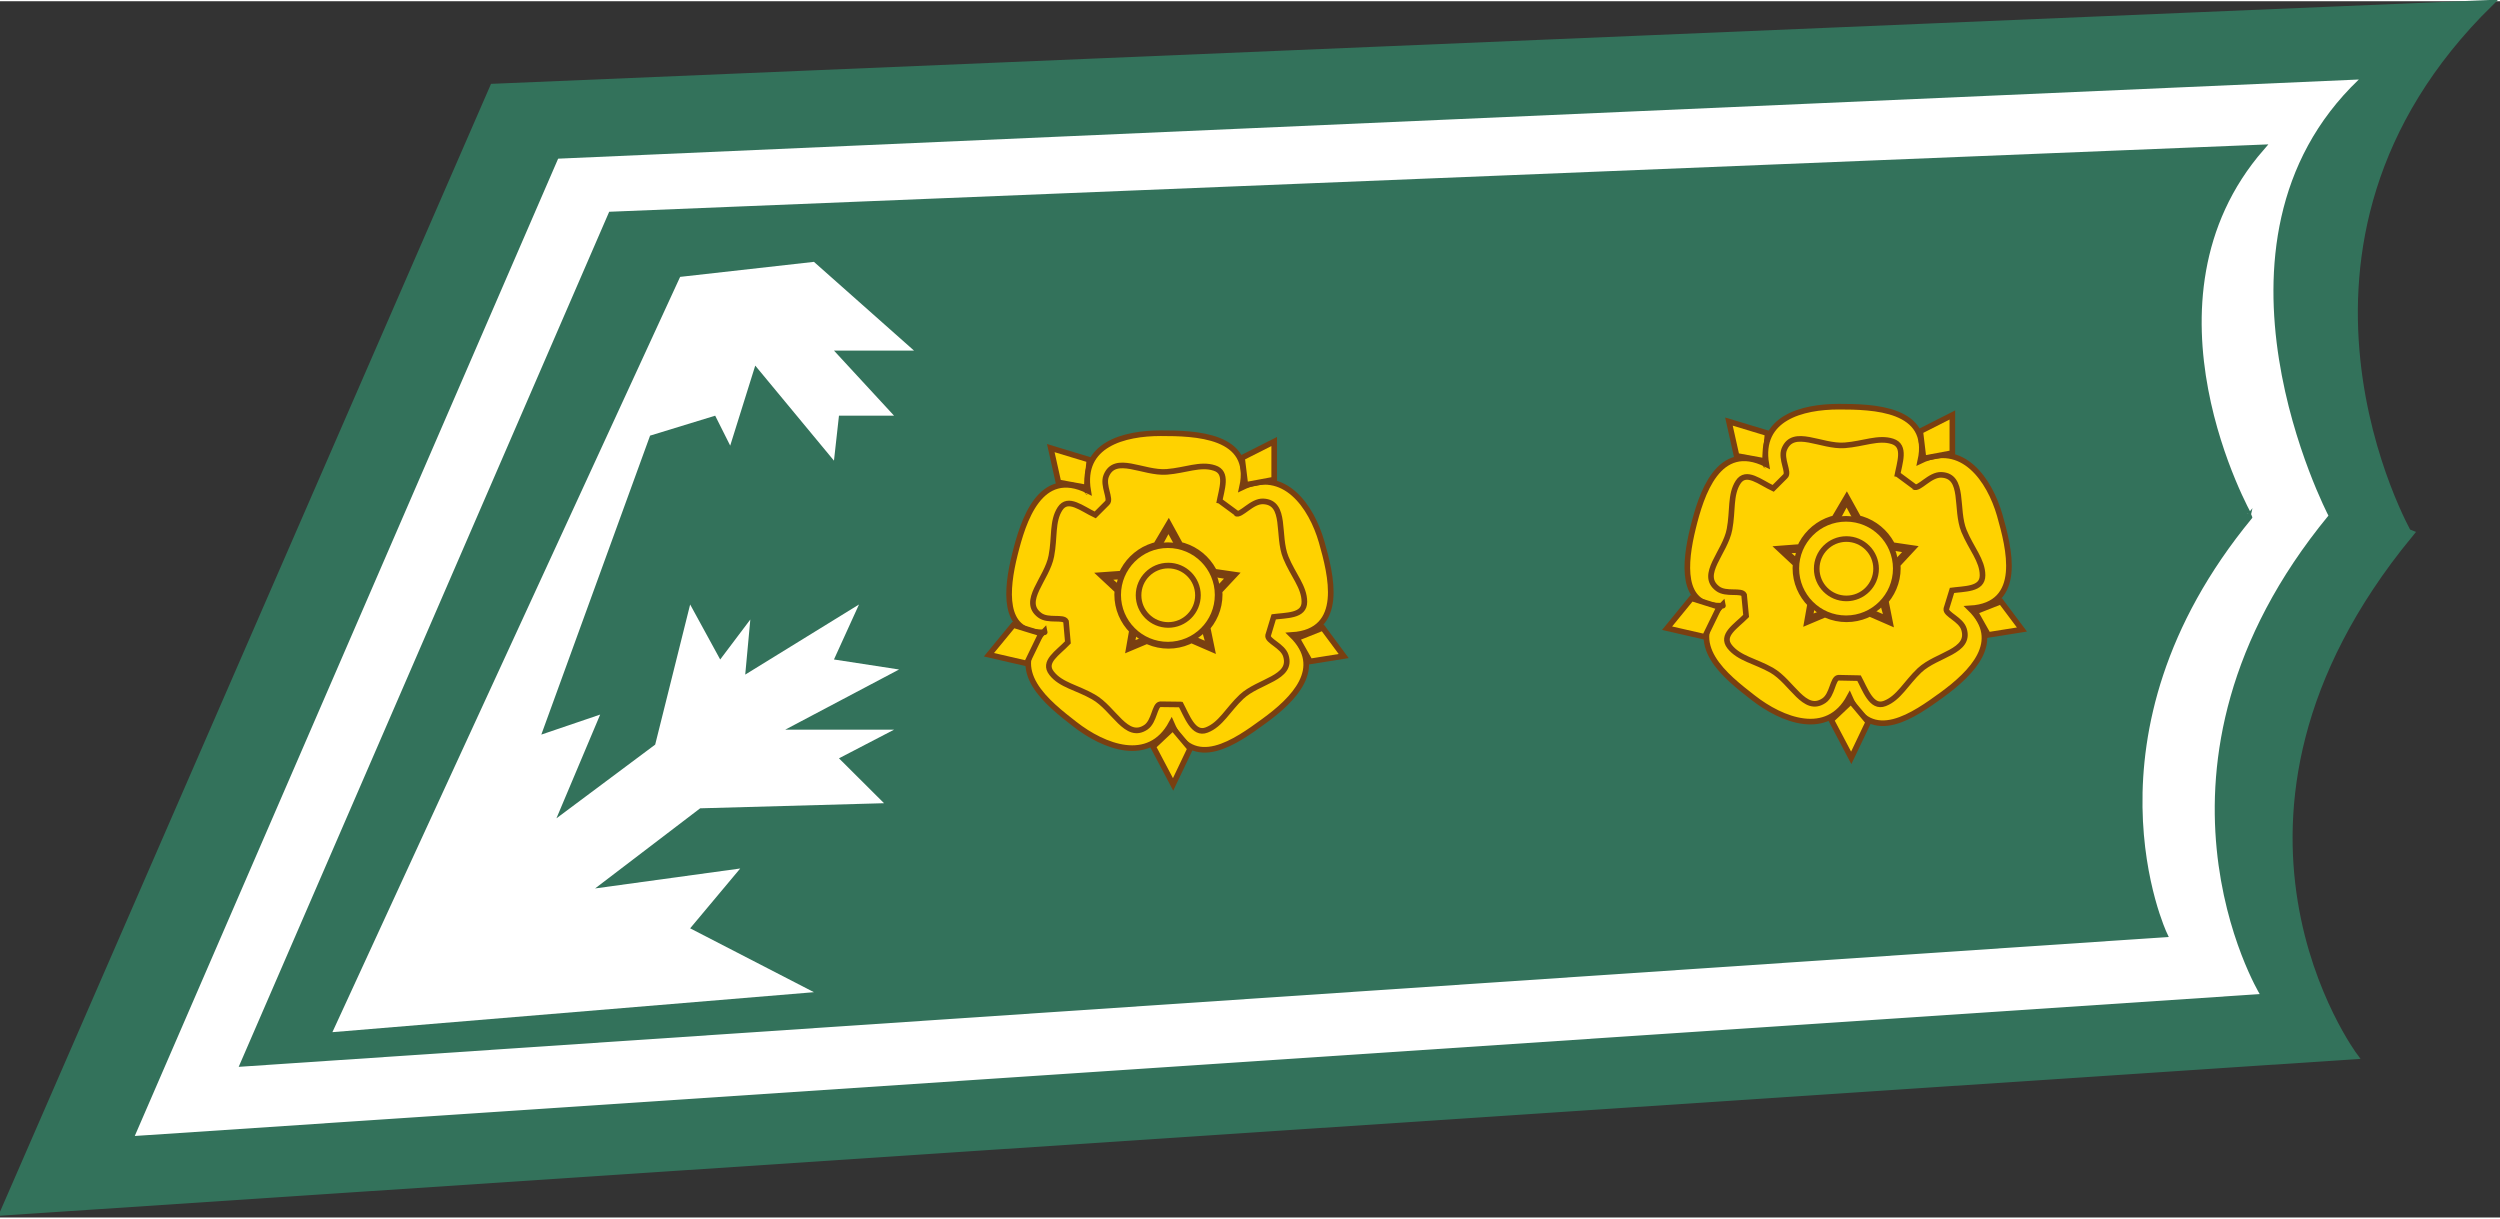 <?xml version="1.0" encoding="UTF-8" standalone="no"?>
<!-- Created with Inkscape (http://www.inkscape.org/) -->
<svg
   xmlns:svg="http://www.w3.org/2000/svg"
   xmlns="http://www.w3.org/2000/svg"
   xmlns:xlink="http://www.w3.org/1999/xlink"
   version="1.0"
   width="451.573"
   height="220.138"
   viewBox="0 0 28.456 13.844"
   id="Layer_1"
   xml:space="preserve"><rect x="0" y="0" width="28.456" height="13.844" fill="#333333" stroke="none"/><defs
   id="defs132" />
<path
   d="M 28.348,0.02 L 5.612,0.974 L 0.034,13.787 L 26.803,12.008 C 26.803,12.008 24.773,9.305 27.427,6.075 C 27.425,6.075 25.534,2.776 28.348,0.02 z "
   style="fill:#33725b;fill-rule:evenodd"
   id="path3" />
<path
   d="M 28.348,0.02 L 5.612,0.974 L 0.034,13.787 L 26.803,12.008 C 26.803,12.008 24.773,9.305 27.427,6.075 C 27.425,6.075 25.534,2.776 28.348,0.02 z "
   style="fill:none;stroke:#33725b;stroke-width:0.069;stroke-miterlimit:3.864"
   id="path5" />
<path
   d="M 26.849,0.891 L 6.353,1.792 L 1.534,12.916 L 25.721,11.301 C 25.721,11.301 24.154,8.713 26.503,5.855 C 26.503,5.854 24.887,2.763 26.849,0.891"
   style="fill:white;fill-rule:evenodd"
   id="path7" />
<path
   d="M 25.741,1.667 L 6.957,2.43 L 2.771,12.091 L 24.633,10.62 C 24.633,10.62 23.561,8.349 25.604,5.866 C 25.604,5.867 24.216,3.42 25.741,1.667 z "
   style="fill:#33725b;fill-rule:evenodd"
   id="path9" />
<path
   d="M 25.741,1.667 L 6.957,2.43 L 2.771,12.091 L 24.633,10.62 C 24.633,10.62 23.561,8.349 25.604,5.866 C 25.604,5.867 24.216,3.42 25.741,1.667 z "
   style="fill:none;stroke:#33725b;stroke-width:0.069;stroke-miterlimit:3.864"
   id="path11" />
<polygon
   points="20.11,5.251 19.787,5.192 19.7,4.802 20.14,4.935 20.11,5.251 "
   transform="translate(-2.04995e-2,-1.753749e-2)"
   style="fill:#ffd200"
   id="polygon13" />
<polygon
   points="20.11,5.251 19.787,5.192 19.7,4.802 20.14,4.935 20.11,5.251 "
   transform="translate(-2.04995e-2,-1.753749e-2)"
   style="fill:none;stroke:#793f11;stroke-width:0.064;stroke-miterlimit:3.864"
   id="polygon15" />
<path
   d="M 19.57,6.88 C 19.131,6.88 19.171,6.401 19.271,5.995 C 19.363,5.621 19.555,4.995 20.105,5.271 C 20.015,4.744 20.512,4.615 20.931,4.615 C 21.316,4.615 21.992,4.63 21.858,5.232 C 22.338,5 22.646,5.448 22.762,5.851 C 22.866,6.219 23.04,6.875 22.424,6.911 C 22.806,7.284 22.445,7.645 22.108,7.892 C 21.797,8.117 21.297,8.484 21.052,7.918 C 20.799,8.388 20.282,8.184 19.953,7.926 C 19.651,7.69 19.16,7.318 19.596,6.879 C 19.596,6.88 19.645,6.88 19.57,6.88 z "
   style="fill:#ffd200;fill-rule:evenodd"
   id="path17" />
<path
   d="M 19.57,6.88 C 19.131,6.88 19.171,6.401 19.271,5.995 C 19.363,5.621 19.555,4.995 20.105,5.271 C 20.015,4.744 20.512,4.615 20.931,4.615 C 21.316,4.615 21.992,4.63 21.858,5.232 C 22.338,5 22.646,5.448 22.762,5.851 C 22.866,6.219 23.04,6.875 22.424,6.911 C 22.806,7.284 22.445,7.645 22.108,7.892 C 21.797,8.117 21.297,8.484 21.052,7.918 C 20.799,8.388 20.282,8.184 19.953,7.926 C 19.651,7.69 19.16,7.318 19.596,6.879 C 19.596,6.88 19.645,6.88 19.57,6.88 z "
   style="fill:none;stroke:#793f11;stroke-width:0.064;stroke-miterlimit:3.864"
   id="path19" />
<g
   transform="translate(-2.04995e-2,-1.753749e-2)"
   id="g21">
	<defs
   id="defs23">
		<path
   d="M 20.456,6.471 C 20.456,6.149 20.717,5.886 21.039,5.886 C 21.361,5.886 21.622,6.149 21.622,6.471 C 21.622,6.792 21.361,7.053 21.039,7.053 C 20.717,7.053 20.456,6.792 20.456,6.471"
   id="XMLID_1_" />
	</defs>
	<clipPath
   id="XMLID_5_">
		<use
   id="use27"
   x="0"
   y="0"
   width="28.456"
   height="13.844"
   xlink:href="#XMLID_1_" />
	</clipPath>
	<path
   d="M 21.621,6.471 L 21.621,6.471 C 21.621,6.792 21.36,7.053 21.038,7.053 C 20.716,7.053 20.455,6.792 20.455,6.471 C 20.455,6.149 20.716,5.889 21.038,5.889 C 21.36,5.889 21.621,6.148 21.621,6.471 M 21.794,6.497 C 21.794,6.083 21.459,5.748 21.045,5.748 C 20.631,5.748 20.296,6.083 20.296,6.497 C 20.296,6.911 20.631,7.246 21.045,7.246 C 21.459,7.246 21.794,6.911 21.794,6.497"
   style="fill:#ffd200"
   clip-path="url(#XMLID_5_)"
   id="path29" />
	<path
   d="M 21.455,6.471 L 21.455,6.471 C 21.455,6.7 21.268,6.887 21.038,6.887 C 20.809,6.887 20.622,6.7 20.622,6.471 C 20.622,6.242 20.809,6.055 21.038,6.055 C 21.269,6.055 21.455,6.241 21.455,6.471 M 21.628,6.467 C 21.628,6.145 21.367,5.884 21.045,5.884 C 20.723,5.884 20.462,6.145 20.462,6.467 C 20.462,6.789 20.723,7.05 21.045,7.05 C 21.367,7.05 21.628,6.789 21.628,6.467"
   style="fill:#ffdb5d"
   clip-path="url(#XMLID_5_)"
   id="path31" />
	<path
   d="M 21.288,6.471 L 21.288,6.471 C 21.288,6.608 21.176,6.721 21.038,6.721 C 20.9,6.721 20.788,6.608 20.788,6.471 C 20.788,6.333 20.9,6.221 21.038,6.221 C 21.176,6.221 21.288,6.333 21.288,6.471 M 21.431,6.467 C 21.431,6.237 21.245,6.051 21.015,6.051 C 20.786,6.051 20.599,6.237 20.599,6.467 C 20.599,6.697 20.786,6.883 21.015,6.883 C 21.245,6.883 21.431,6.697 21.431,6.467"
   style="fill:#ffe693"
   clip-path="url(#XMLID_5_)"
   id="path33" />
	<path
   d="M 21.121,6.471 L 21.121,6.471 C 21.121,6.518 21.084,6.555 21.038,6.555 C 20.992,6.555 20.955,6.518 20.955,6.471 C 20.955,6.425 20.992,6.387 21.038,6.387 C 21.084,6.387 21.121,6.425 21.121,6.471 M 21.295,6.467 C 21.295,6.329 21.184,6.217 21.045,6.217 C 20.907,6.217 20.795,6.329 20.795,6.467 C 20.795,6.606 20.907,6.717 21.045,6.717 C 21.184,6.717 21.295,6.605 21.295,6.467"
   style="fill:#fff1c7"
   clip-path="url(#XMLID_5_)"
   id="path35" />
	<path
   d="M 21.128,6.467 C 21.128,6.421 21.091,6.384 21.045,6.384 C 20.999,6.384 20.962,6.421 20.962,6.467 C 20.962,6.514 20.999,6.55 21.045,6.55 C 21.091,6.55 21.128,6.514 21.128,6.467"
   style="fill:white"
   clip-path="url(#XMLID_5_)"
   id="path37" />
</g>
<path
   d="M 21.169,7.705 L 20.924,7.7 C 20.858,7.709 20.86,7.894 20.761,7.961 C 20.538,8.112 20.398,7.748 20.166,7.615 C 19.98,7.51 19.794,7.481 19.688,7.347 C 19.585,7.216 19.756,7.117 19.875,6.997 L 19.852,6.757 C 19.823,6.697 19.648,6.759 19.552,6.687 C 19.337,6.527 19.637,6.276 19.686,6.011 C 19.726,5.802 19.692,5.616 19.784,5.474 C 19.875,5.335 20.032,5.474 20.183,5.545 L 20.32,5.408 C 20.372,5.365 20.265,5.212 20.309,5.1 C 20.41,4.851 20.73,5.075 20.997,5.055 C 21.209,5.039 21.381,4.958 21.541,5.01 C 21.698,5.061 21.622,5.25 21.593,5.414 M 22.223,6.692 L 22.154,6.916 C 22.142,6.98 22.32,7.033 22.355,7.148 C 22.434,7.405 22.046,7.432 21.849,7.616 C 21.695,7.762 21.613,7.932 21.454,7.993 C 21.3,8.053 21.232,7.834 21.151,7.687 M 21.593,5.379 L 21.808,5.538 M 21.785,5.528 C 21.843,5.562 21.966,5.384 22.099,5.391 C 22.367,5.404 22.253,5.782 22.355,6.03 C 22.436,6.227 22.566,6.365 22.566,6.534 C 22.566,6.7 22.363,6.685 22.197,6.709 M 20.608,6.836 L 20.567,7.068 L 20.799,6.97 M 20.447,6.414 L 20.25,6.23 L 20.515,6.21 M 20.875,5.891 L 21.021,5.643 L 21.162,5.898 M 21.459,6.796 L 21.514,7.073 L 21.259,6.962 M 21.523,6.188 L 21.774,6.225 L 21.602,6.41 M 20.436,6.453 C 20.436,6.131 20.697,5.868 21.018,5.868 C 21.34,5.868 21.602,6.131 21.602,6.453 C 21.602,6.774 21.34,7.035 21.018,7.035 C 20.697,7.035 20.436,6.774 20.436,6.453 z "
   style="fill:none;stroke:#793f11;stroke-width:0.064;stroke-miterlimit:3.864"
   id="path39" />
<polygon
   points="21.915,5.221 21.878,4.912 22.243,4.727 22.243,5.16 21.915,5.221 "
   transform="translate(-2.04995e-2,-1.753749e-2)"
   style="fill:#ffd200;fill-rule:evenodd"
   id="polygon41" />
<polygon
   points="21.915,5.221 21.878,4.912 22.243,4.727 22.243,5.16 21.915,5.221 "
   transform="translate(-2.04995e-2,-1.753749e-2)"
   style="fill:none;stroke:#793f11;stroke-width:0.064;stroke-miterlimit:3.864"
   id="polygon43" />
<polygon
   points="19.59,6.913 19.425,7.252 18.996,7.154 19.274,6.814 19.59,6.913 "
   transform="translate(-2.04995e-2,-1.753749e-2)"
   style="fill:#ffd200"
   id="polygon45" />
<polygon
   points="19.59,6.913 19.425,7.252 18.996,7.154 19.274,6.814 19.59,6.913 "
   transform="translate(-2.04995e-2,-1.753749e-2)"
   style="fill:none;stroke:#793f11;stroke-width:0.064;stroke-miterlimit:3.864"
   id="polygon47" />
<polygon
   points="22.502,6.966 22.796,6.85 23.035,7.169 22.651,7.23 22.502,6.966 "
   transform="translate(-2.04995e-2,-1.753749e-2)"
   style="fill:#ffd200"
   id="polygon49" />
<polygon
   points="22.502,6.966 22.796,6.85 23.035,7.169 22.651,7.23 22.502,6.966 "
   transform="translate(-2.04995e-2,-1.753749e-2)"
   style="fill:none;stroke:#793f11;stroke-width:0.064;stroke-miterlimit:3.864"
   id="polygon51" />
<polygon
   points="21.089,7.988 21.286,8.223 21.092,8.63 20.865,8.2 21.089,7.988 "
   transform="translate(-2.04995e-2,-1.753749e-2)"
   style="fill:#ffd200"
   id="polygon53" />
<polygon
   points="21.089,7.988 21.286,8.223 21.092,8.63 20.865,8.2 21.089,7.988 "
   transform="translate(-2.04995e-2,-1.753749e-2)"
   style="fill:none;stroke:#793f11;stroke-width:0.064;stroke-miterlimit:3.864"
   id="polygon55" />
<path
   d="M 20.104,5.293 C 20.102,5.277 20.099,5.292 20.096,5.278"
   style="fill:none;stroke:#793f11;stroke-width:0.064;stroke-miterlimit:3.864"
   id="path57" />
<polygon
   points="21.039,5.713 20.899,5.973 20.569,6.259 20.331,6.273 20.521,6.434 20.654,6.868 20.621,7.037 20.835,6.955 21.264,6.947 21.501,7.049 21.435,6.809 21.554,6.459 21.735,6.266 21.509,6.229 21.159,5.936 21.039,5.713 "
   transform="translate(-2.04995e-2,-1.753749e-2)"
   style="fill:#ffd200;fill-rule:evenodd"
   id="polygon59" />
<polygon
   points="21.039,5.713 20.899,5.973 20.569,6.259 20.331,6.273 20.521,6.434 20.654,6.868 20.621,7.037 20.835,6.955 21.264,6.947 21.501,7.049 21.435,6.809 21.554,6.459 21.735,6.266 21.509,6.229 21.159,5.936 21.039,5.713 "
   transform="translate(-2.04995e-2,-1.753749e-2)"
   style="fill:none;stroke:#793f11;stroke-width:0.064;stroke-miterlimit:3.864"
   id="polygon61" />
<circle
   cx="21.033"
   cy="6.475"
   r="0.566"
   transform="translate(-2.04995e-2,-1.753749e-2)"
   style="fill:#ffd200"
   id="circle63" />
<circle
   cx="21.033"
   cy="6.475"
   r="0.566"
   transform="translate(-2.04995e-2,-1.753749e-2)"
   style="fill:none;stroke:#793f11;stroke-width:0.064;stroke-miterlimit:3.864"
   id="circle65" />
<circle
   cx="21.037"
   cy="6.477"
   r="0.338"
   transform="translate(-2.04995e-2,-1.753749e-2)"
   style="fill:#ffd200"
   id="circle67" />
<circle
   cx="21.037"
   cy="6.477"
   r="0.338"
   transform="translate(-2.04995e-2,-1.753749e-2)"
   style="fill:none;stroke:#793f11;stroke-width:0.064;stroke-miterlimit:3.864"
   id="circle69" />
<polygon
   points="12.39,5.553 12.068,5.494 11.981,5.104 12.42,5.237 12.39,5.553 "
   transform="translate(-2.04995e-2,-1.753749e-2)"
   style="fill:#ffd200"
   id="polygon71" />
<polygon
   points="12.39,5.553 12.068,5.494 11.981,5.104 12.42,5.237 12.39,5.553 "
   transform="translate(-2.04995e-2,-1.753749e-2)"
   style="fill:none;stroke:#793f11;stroke-width:0.064;stroke-miterlimit:3.864"
   id="polygon73" />
<path
   d="M 11.851,7.183 C 11.412,7.183 11.45,6.703 11.552,6.296 C 11.645,5.923 11.835,5.296 12.386,5.573 C 12.296,5.046 12.793,4.917 13.213,4.917 C 13.597,4.917 14.274,4.932 14.137,5.534 C 14.618,5.302 14.927,5.75 15.043,6.153 C 15.148,6.522 15.319,7.176 14.704,7.214 C 15.086,7.587 14.726,7.948 14.387,8.194 C 14.076,8.421 13.576,8.786 13.334,8.219 C 13.079,8.69 12.563,8.486 12.233,8.228 C 11.931,7.992 11.441,7.62 11.876,7.181 C 11.876,7.182 11.925,7.183 11.851,7.183 z "
   style="fill:#ffd200;fill-rule:evenodd"
   id="path75" />
<path
   d="M 11.851,7.183 C 11.412,7.183 11.45,6.703 11.552,6.296 C 11.645,5.923 11.835,5.296 12.386,5.573 C 12.296,5.046 12.793,4.917 13.213,4.917 C 13.597,4.917 14.274,4.932 14.137,5.534 C 14.618,5.302 14.927,5.75 15.043,6.153 C 15.148,6.522 15.319,7.176 14.704,7.214 C 15.086,7.587 14.726,7.948 14.387,8.194 C 14.076,8.421 13.576,8.786 13.334,8.219 C 13.079,8.69 12.563,8.486 12.233,8.228 C 11.931,7.992 11.441,7.62 11.876,7.181 C 11.876,7.182 11.925,7.183 11.851,7.183 z "
   style="fill:none;stroke:#793f11;stroke-width:0.064;stroke-miterlimit:3.864"
   id="path77" />
<g
   transform="translate(-2.04995e-2,-1.753749e-2)"
   id="g79">
	<defs
   id="defs81">
		<path
   d="M 12.736,6.771 C 12.736,6.45 12.998,6.189 13.32,6.189 C 13.642,6.189 13.903,6.45 13.903,6.771 C 13.903,7.093 13.642,7.355 13.32,7.355 C 12.998,7.355 12.736,7.094 12.736,6.771"
   id="XMLID_3_" />
	</defs>
	<clipPath
   id="XMLID_6_">
		<use
   id="use85"
   x="0"
   y="0"
   width="28.456"
   height="13.844"
   xlink:href="#XMLID_3_" />
	</clipPath>
	<path
   d="M 13.901,6.773 L 13.901,6.773 C 13.901,7.095 13.639,7.355 13.318,7.355 C 12.997,7.355 12.735,7.095 12.735,6.773 C 12.735,6.452 12.997,6.189 13.318,6.189 C 13.639,6.189 13.901,6.452 13.901,6.773 M 14.054,6.797 C 14.054,6.383 13.719,6.048 13.305,6.048 C 12.892,6.048 12.556,6.383 12.556,6.797 C 12.556,7.211 12.892,7.546 13.305,7.546 C 13.719,7.546 14.054,7.211 14.054,6.797"
   style="fill:#ffd200"
   clip-path="url(#XMLID_6_)"
   id="path87" />
	<path
   d="M 13.735,6.773 L 13.735,6.773 C 13.735,7.002 13.547,7.189 13.318,7.189 C 13.089,7.189 12.902,7.002 12.902,6.773 C 12.902,6.543 13.089,6.357 13.318,6.357 C 13.547,6.357 13.735,6.543 13.735,6.773 M 13.888,6.768 C 13.888,6.446 13.627,6.184 13.305,6.184 C 12.984,6.184 12.722,6.446 12.722,6.768 C 12.722,7.089 12.984,7.35 13.305,7.35 C 13.627,7.35 13.888,7.089 13.888,6.768"
   style="fill:#ffdb5d"
   clip-path="url(#XMLID_6_)"
   id="path89" />
	<path
   d="M 13.568,6.773 L 13.568,6.773 C 13.568,6.911 13.456,7.023 13.318,7.023 C 13.179,7.023 13.069,6.911 13.069,6.773 C 13.069,6.634 13.179,6.523 13.318,6.523 C 13.456,6.523 13.568,6.635 13.568,6.773 M 13.751,6.768 C 13.751,6.538 13.565,6.352 13.335,6.352 C 13.106,6.352 12.919,6.538 12.919,6.768 C 12.919,6.997 13.106,7.184 13.335,7.184 C 13.565,7.184 13.751,6.997 13.751,6.768"
   style="fill:#ffe693"
   clip-path="url(#XMLID_6_)"
   id="path91" />
	<path
   d="M 13.402,6.773 L 13.402,6.773 C 13.402,6.818 13.364,6.857 13.318,6.857 C 13.272,6.857 13.235,6.818 13.235,6.773 C 13.235,6.726 13.272,6.689 13.318,6.689 C 13.364,6.689 13.402,6.727 13.402,6.773 M 13.585,6.768 C 13.585,6.629 13.473,6.518 13.335,6.518 C 13.197,6.518 13.085,6.629 13.085,6.768 C 13.085,6.905 13.197,7.018 13.335,7.018 C 13.473,7.018 13.585,6.904 13.585,6.768"
   style="fill:#fff1c7"
   clip-path="url(#XMLID_6_)"
   id="path93" />
	<path
   d="M 13.388,6.768 C 13.388,6.721 13.352,6.684 13.305,6.684 C 13.259,6.684 13.222,6.721 13.222,6.768 C 13.222,6.813 13.259,6.85 13.305,6.85 C 13.352,6.85 13.388,6.813 13.388,6.768"
   style="fill:white"
   clip-path="url(#XMLID_6_)"
   id="path95" />
</g>
<path
   d="M 13.45,8.005 L 13.206,8.002 C 13.14,8.01 13.142,8.196 13.043,8.264 C 12.819,8.414 12.681,8.051 12.445,7.918 C 12.261,7.812 12.073,7.783 11.97,7.649 C 11.867,7.519 12.039,7.42 12.155,7.298 L 12.134,7.059 C 12.105,6.999 11.931,7.061 11.835,6.989 C 11.618,6.828 11.918,6.578 11.967,6.314 C 12.008,6.104 11.973,5.919 12.066,5.776 C 12.156,5.638 12.315,5.776 12.466,5.847 L 12.602,5.711 C 12.652,5.667 12.547,5.514 12.591,5.403 C 12.691,5.153 13.011,5.377 13.28,5.357 C 13.492,5.341 13.662,5.26 13.823,5.313 C 13.982,5.363 13.905,5.552 13.876,5.716 M 14.502,6.994 L 14.434,7.219 C 14.422,7.282 14.601,7.336 14.636,7.45 C 14.716,7.707 14.325,7.734 14.13,7.918 C 13.976,8.064 13.895,8.234 13.735,8.295 C 13.582,8.355 13.512,8.137 13.432,7.989 M 13.876,5.681 L 14.091,5.839 M 14.066,5.83 C 14.124,5.864 14.246,5.686 14.38,5.693 C 14.649,5.706 14.533,6.084 14.636,6.332 C 14.716,6.529 14.847,6.666 14.847,6.836 C 14.847,7.002 14.643,6.987 14.477,7.01 M 12.889,7.136 L 12.848,7.37 L 13.081,7.272 M 12.727,6.716 L 12.53,6.532 L 12.796,6.513 M 13.156,6.193 L 13.303,5.945 L 13.443,6.201 M 13.739,7.1 L 13.796,7.376 L 13.54,7.265 M 13.803,6.49 L 14.056,6.527 L 13.883,6.712 M 12.716,6.753 C 12.716,6.432 12.977,6.171 13.3,6.171 C 13.621,6.171 13.883,6.432 13.883,6.753 C 13.883,7.075 13.621,7.337 13.3,7.337 C 12.977,7.337 12.716,7.076 12.716,6.753 z "
   style="fill:none;stroke:#793f11;stroke-width:0.064;stroke-miterlimit:3.864"
   id="path97" />
<polygon
   points="14.196,5.523 14.158,5.214 14.524,5.029 14.524,5.462 14.196,5.523 "
   transform="translate(-2.04995e-2,-1.753749e-2)"
   style="fill:#ffd200;fill-rule:evenodd"
   id="polygon99" />
<polygon
   points="14.196,5.523 14.158,5.214 14.524,5.029 14.524,5.462 14.196,5.523 "
   transform="translate(-2.04995e-2,-1.753749e-2)"
   style="fill:none;stroke:#793f11;stroke-width:0.064;stroke-miterlimit:3.864"
   id="polygon101" />
<polygon
   points="11.871,7.215 11.706,7.555 11.277,7.456 11.555,7.118 11.871,7.215 "
   transform="translate(-2.04995e-2,-1.753749e-2)"
   style="fill:#ffd200"
   id="polygon103" />
<polygon
   points="11.871,7.215 11.706,7.555 11.277,7.456 11.555,7.118 11.871,7.215 "
   transform="translate(-2.04995e-2,-1.753749e-2)"
   style="fill:none;stroke:#793f11;stroke-width:0.064;stroke-miterlimit:3.864"
   id="polygon105" />
<polygon
   points="14.783,7.268 15.077,7.15 15.315,7.471 14.932,7.532 14.783,7.268 "
   transform="translate(-2.04995e-2,-1.753749e-2)"
   style="fill:#ffd200"
   id="polygon107" />
<polygon
   points="14.783,7.268 15.077,7.15 15.315,7.471 14.932,7.532 14.783,7.268 "
   transform="translate(-2.04995e-2,-1.753749e-2)"
   style="fill:none;stroke:#793f11;stroke-width:0.064;stroke-miterlimit:3.864"
   id="polygon109" />
<polygon
   points="13.37,8.291 13.567,8.525 13.373,8.932 13.146,8.502 13.37,8.291 "
   transform="translate(-2.04995e-2,-1.753749e-2)"
   style="fill:#ffd200"
   id="polygon111" />
<polygon
   points="13.37,8.291 13.567,8.525 13.373,8.932 13.146,8.502 13.37,8.291 "
   transform="translate(-2.04995e-2,-1.753749e-2)"
   style="fill:none;stroke:#793f11;stroke-width:0.064;stroke-miterlimit:3.864"
   id="polygon113" />
<path
   d="M 12.384,5.595 C 12.383,5.579 12.38,5.594 12.377,5.58"
   style="fill:none;stroke:#793f11;stroke-width:0.064;stroke-miterlimit:3.864"
   id="path115" />
<polygon
   points="13.32,6.016 13.18,6.275 12.849,6.561 12.612,6.575 12.8,6.736 12.936,7.171 12.902,7.34 13.117,7.257 13.545,7.25 13.782,7.352 13.714,7.109 13.835,6.761 14.017,6.568 13.79,6.531 13.44,6.236 13.32,6.016 "
   transform="translate(-2.04995e-2,-1.753749e-2)"
   style="fill:#ffd200;fill-rule:evenodd"
   id="polygon117" />
<polygon
   points="13.32,6.016 13.18,6.275 12.849,6.561 12.612,6.575 12.8,6.736 12.936,7.171 12.902,7.34 13.117,7.257 13.545,7.25 13.782,7.352 13.714,7.109 13.835,6.761 14.017,6.568 13.79,6.531 13.44,6.236 13.32,6.016 "
   transform="translate(-2.04995e-2,-1.753749e-2)"
   style="fill:none;stroke:#793f11;stroke-width:0.064;stroke-miterlimit:3.864"
   id="polygon119" />
<circle
   cx="13.314"
   cy="6.775"
   r="0.566"
   transform="translate(-2.04995e-2,-1.753749e-2)"
   style="fill:#ffd200"
   id="circle121" />
<circle
   cx="13.314"
   cy="6.775"
   r="0.566"
   transform="translate(-2.04995e-2,-1.753749e-2)"
   style="fill:none;stroke:#793f11;stroke-width:0.064;stroke-miterlimit:3.864"
   id="circle123" />
<circle
   cx="13.318"
   cy="6.779"
   r="0.338"
   transform="translate(-2.04995e-2,-1.753749e-2)"
   style="fill:#ffd200"
   id="circle125" />
<circle
   cx="13.318"
   cy="6.779"
   r="0.338"
   transform="translate(-2.04995e-2,-1.753749e-2)"
   style="fill:none;stroke:#793f11;stroke-width:0.064;stroke-miterlimit:3.864"
   id="circle127" />
<polyline
   clip-rule="evenodd"
   points="9.285,2.984 7.762,3.155 3.804,11.752 9.285,11.297   7.876,10.57 8.446,9.889 6.794,10.116 7.99,9.204 10.083,9.146 9.57,8.635 10.197,8.309 8.958,8.309 10.254,7.624 9.513,7.51   9.798,6.884 8.503,7.682 8.561,7.055 8.218,7.51 7.876,6.884 7.478,8.479 6.354,9.318 6.852,8.137 6.182,8.365 7.42,4.962   8.161,4.735 8.332,5.076 8.617,4.165 9.513,5.247 9.57,4.735 10.197,4.735 9.513,3.994 10.424,3.994 9.285,2.984 "
   id="polyline129"
   style="fill:white;fill-rule:evenodd"
   transform="translate(-2.04995e-2,-1.753749e-2)" />
</svg>